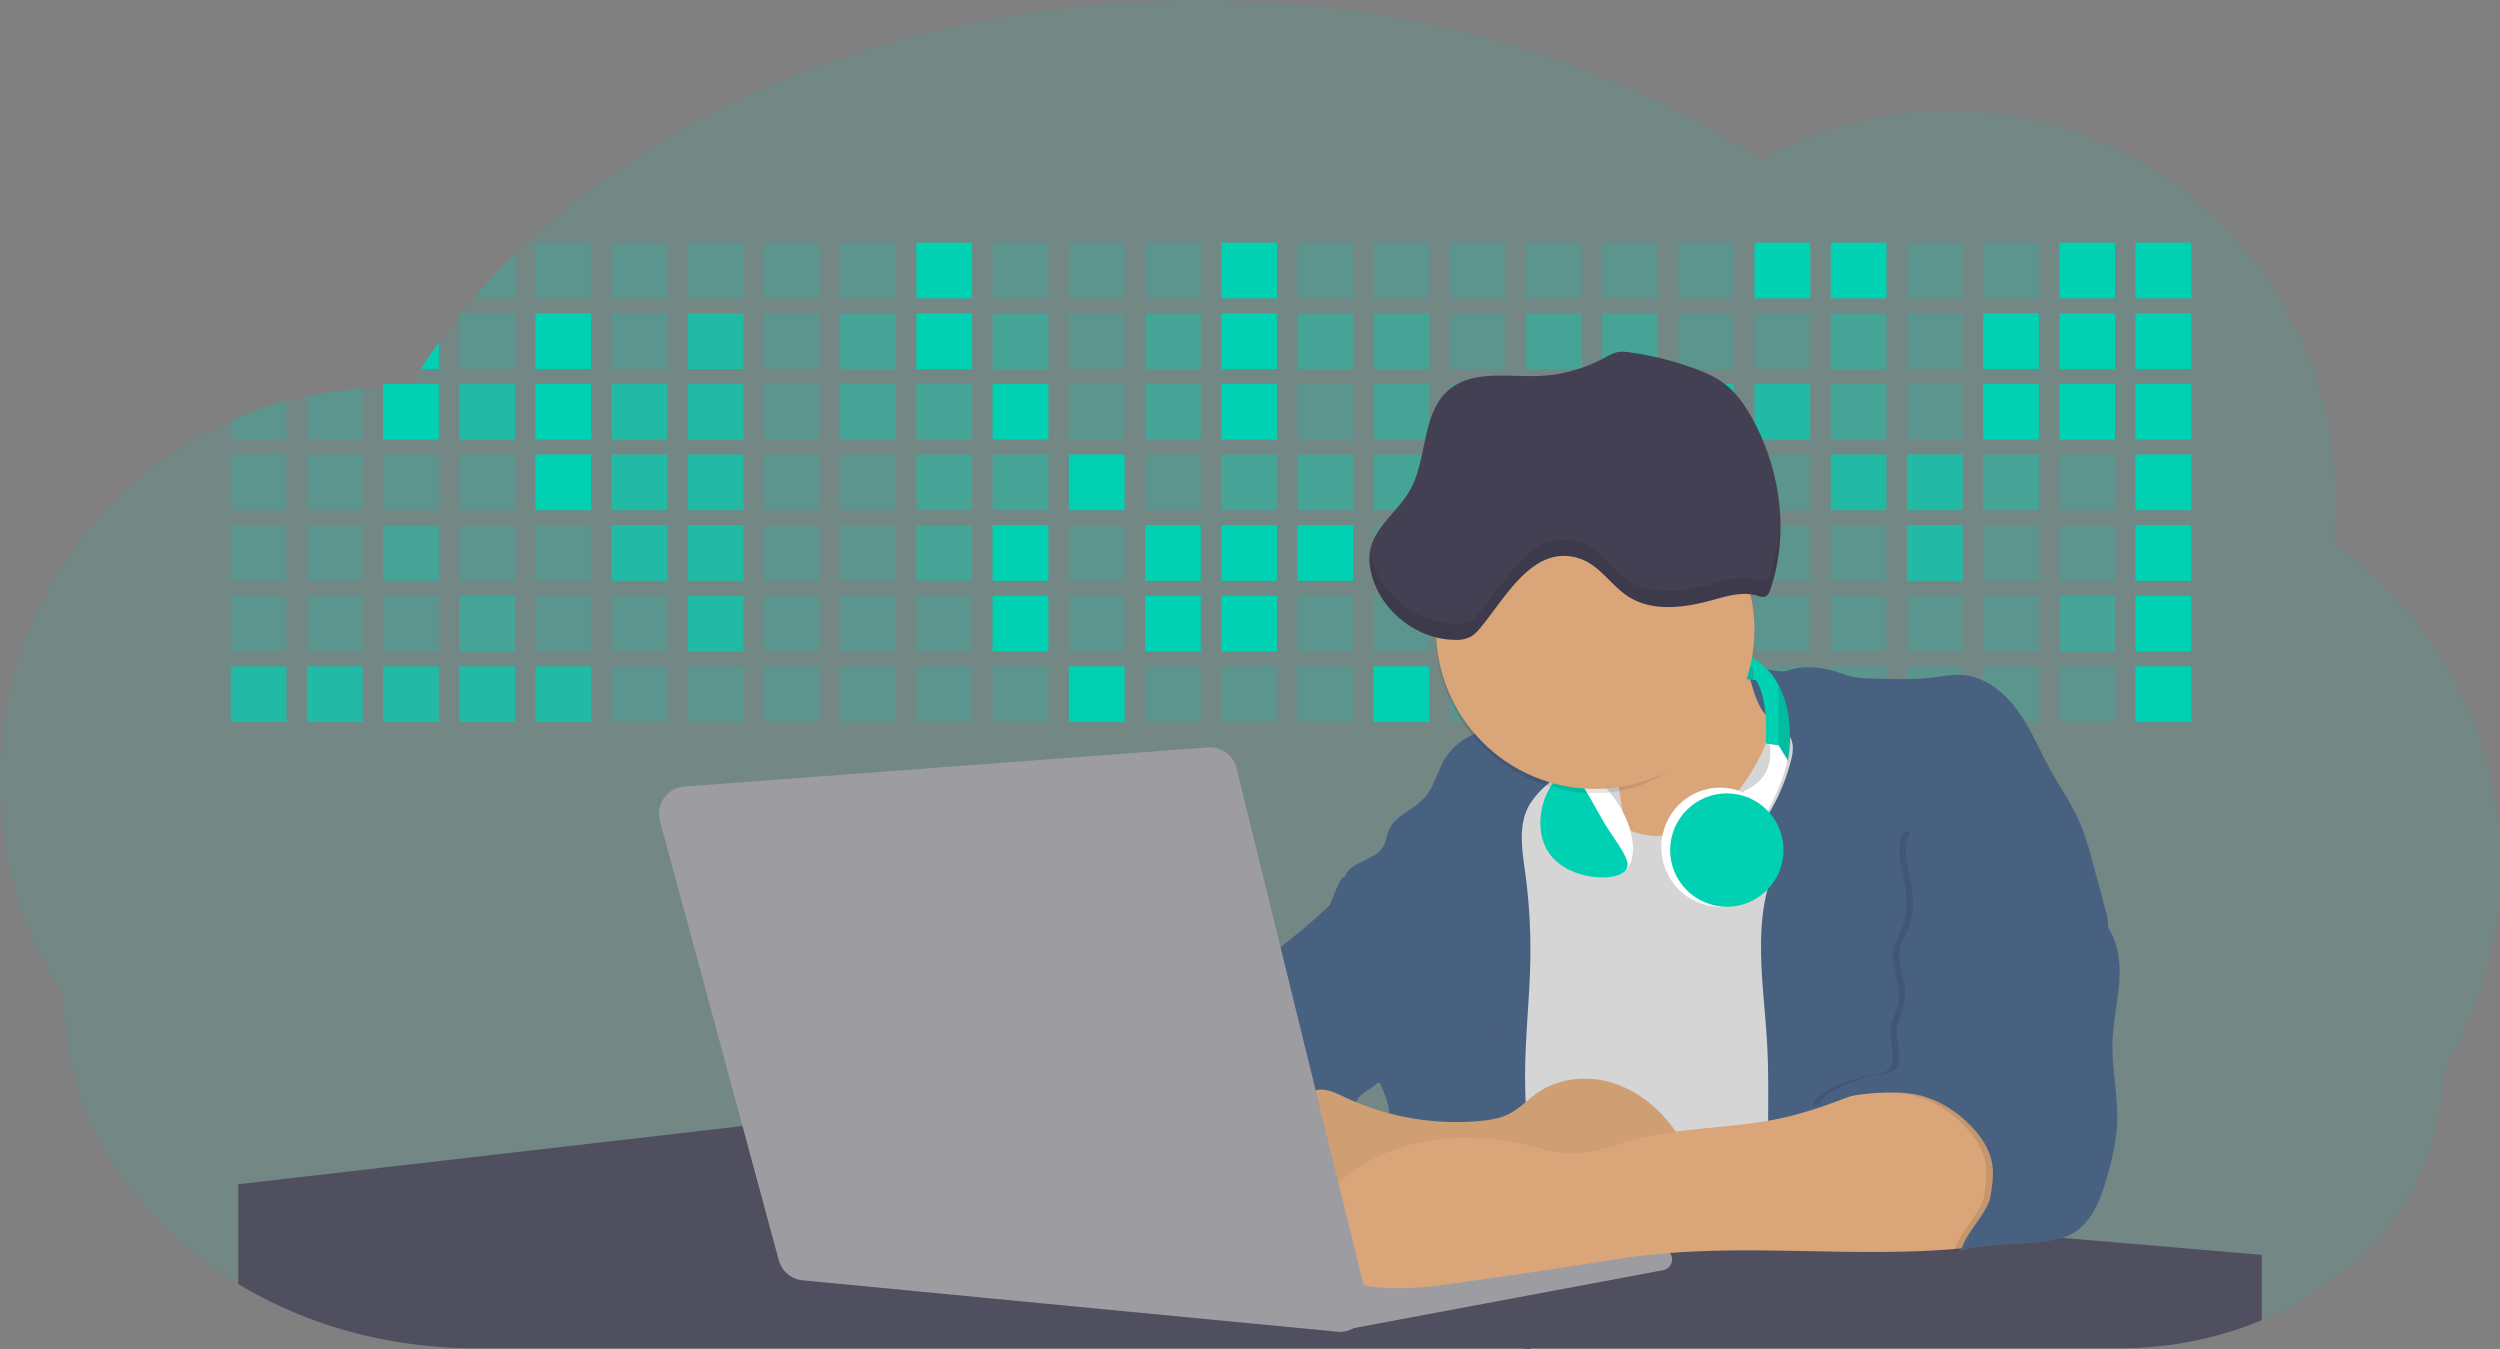 <svg id="aa7bae02-e79e-4d6b-a496-aba15f39787c" data-name="Layer 1" xmlns="http://www.w3.org/2000/svg" width="1144"
    height="617.32" viewBox="0 0 1144 617.32">
    <rect x="0" y="0" width="1144" height="617.32" fill="#808080" stroke="none"/>
    <title>developer activity</title>
    <path
        d="M1172,537.57a181.92,181.92,0,0,1-6.85,49.6,180.06,180.06,0,0,1-19.27,44.28c0,50.1-33.82,93.4-82.91,114a167.3,167.3,0,0,1-64.73,12.8H245.17c-40.25,0-77.55-10.86-108.14-29.36A185.76,185.76,0,0,1,112.2,711c-34-29.22-55.08-69.6-55.08-114.2A180.5,180.5,0,0,1,28,498.08c0-73.36,43.39-136.44,105.55-164.29a174.52,174.52,0,0,1,25.51-9.12q4.63-1.26,9.36-2.26a175.39,175.39,0,0,1,25.51-3.5q4.65-.29,9.35-.33H205c3.46,0,6.89.12,10.3.32l1.12-1.9q2.06-3.44,4.22-6.81,3.9-6.14,8.18-12.1,4.48-6.29,9.35-12.38l.83-1q2.76-3.44,5.64-6.8,9-10.49,19-20.35c72.11-70.68,185.08-116.18,312.08-116.18,98.82,0,189.15,27.55,258.34,73.07A174.18,174.18,0,0,1,920,191.86c97.74,0,177,80.37,177,179.51a184.9,184.9,0,0,1-1,18.78A180,180,0,0,1,1172,537.57Z"
        transform="translate(-28 -141.34)" fill="#00d1b2" opacity="0.1" />
    <path d="M263.66,257.52v20.35h-19Q253.59,267.39,263.66,257.52Z" transform="translate(-28 -141.34)" fill="#00d1b2"
        opacity="0.2" />
    <rect x="245.02" y="111.02" width="25.51" height="25.51" fill="#00d1b2" opacity="0.2" />
    <rect x="279.88" y="111.02" width="25.51" height="25.51" fill="#00d1b2" opacity="0.2" />
    <rect x="314.75" y="111.02" width="25.51" height="25.51" fill="#00d1b2" opacity="0.2" />
    <rect x="349.61" y="111.02" width="25.51" height="25.51" fill="#00d1b2" opacity="0.2" />
    <rect x="384.48" y="111.02" width="25.51" height="25.51" fill="#00d1b2" opacity="0.2" />
    <rect x="419.35" y="111.02" width="25.51" height="25.51" fill="#00d1b2" />
    <rect x="454.21" y="111.02" width="25.51" height="25.51" fill="#00d1b2" opacity="0.2" />
    <rect x="489.08" y="111.02" width="25.51" height="25.51" fill="#00d1b2" opacity="0.2" />
    <rect x="523.94" y="111.02" width="25.51" height="25.51" fill="#00d1b2" opacity="0.2" />
    <rect x="558.81" y="111.02" width="25.51" height="25.51" fill="#00d1b2" />
    <rect x="593.68" y="111.02" width="25.51" height="25.51" fill="#00d1b2" opacity="0.2" />
    <rect x="628.54" y="111.02" width="25.51" height="25.51" fill="#00d1b2" opacity="0.2" />
    <rect x="663.41" y="111.02" width="25.51" height="25.51" fill="#00d1b2" opacity="0.2" />
    <rect x="698.28" y="111.02" width="25.51" height="25.51" fill="#00d1b2" opacity="0.2" />
    <rect x="733.14" y="111.02" width="25.51" height="25.51" fill="#00d1b2" opacity="0.2" />
    <rect x="768.01" y="111.02" width="25.51" height="25.51" fill="#00d1b2" opacity="0.2" />
    <rect x="802.87" y="111.02" width="25.51" height="25.51" fill="#00d1b2" />
    <rect x="837.74" y="111.02" width="25.51" height="25.51" fill="#00d1b2" />
    <rect x="872.61" y="111.02" width="25.51" height="25.51" fill="#00d1b2" opacity="0.2" />
    <rect x="907.47" y="111.02" width="25.51" height="25.51" fill="#00d1b2" opacity="0.2" />
    <rect x="942.34" y="111.02" width="25.51" height="25.51" fill="#00d1b2" />
    <rect x="977.2" y="111.02" width="25.51" height="25.51" fill="#00d1b2" />
    <path d="M228.8,298.08v12.1h-8.18Q224.52,304,228.8,298.08Z" transform="translate(-28 -141.34)" fill="#00d1b2" />
    <rect x="210.15" y="143.33" width="25.51" height="25.51" fill="#00d1b2" opacity="0.2" />
    <rect x="245.02" y="143.33" width="25.51" height="25.51" fill="#00d1b2" />
    <rect x="279.88" y="143.33" width="25.51" height="25.51" fill="#00d1b2" opacity="0.2" />
    <rect x="314.75" y="143.33" width="25.51" height="25.51" fill="#00d1b2" opacity="0.7" />
    <rect x="349.61" y="143.33" width="25.51" height="25.51" fill="#00d1b2" opacity="0.2" />
    <rect x="384.48" y="143.33" width="25.51" height="25.51" fill="#00d1b2" opacity="0.4" />
    <rect x="419.35" y="143.33" width="25.51" height="25.51" fill="#00d1b2" />
    <rect x="454.21" y="143.33" width="25.51" height="25.51" fill="#00d1b2" opacity="0.4" />
    <rect x="489.08" y="143.33" width="25.51" height="25.51" fill="#00d1b2" opacity="0.2" />
    <rect x="523.94" y="143.33" width="25.51" height="25.51" fill="#00d1b2" opacity="0.4" />
    <rect x="558.81" y="143.33" width="25.51" height="25.51" fill="#00d1b2" />
    <rect x="593.68" y="143.33" width="25.51" height="25.51" fill="#00d1b2" opacity="0.4" />
    <rect x="628.54" y="143.33" width="25.51" height="25.51" fill="#00d1b2" opacity="0.4" />
    <rect x="663.41" y="143.33" width="25.51" height="25.51" fill="#00d1b2" opacity="0.2" />
    <rect x="698.28" y="143.33" width="25.51" height="25.51" fill="#00d1b2" opacity="0.4" />
    <rect x="733.14" y="143.33" width="25.51" height="25.51" fill="#00d1b2" opacity="0.4" />
    <rect x="768.01" y="143.33" width="25.51" height="25.51" fill="#00d1b2" opacity="0.2" />
    <rect x="802.87" y="143.33" width="25.51" height="25.51" fill="#00d1b2" opacity="0.2" />
    <rect x="837.74" y="143.33" width="25.51" height="25.51" fill="#00d1b2" opacity="0.4" />
    <rect x="872.61" y="143.33" width="25.51" height="25.51" fill="#00d1b2" opacity="0.2" />
    <rect x="907.47" y="143.33" width="25.51" height="25.51" fill="#00d1b2" />
    <rect x="942.34" y="143.33" width="25.51" height="25.51" fill="#00d1b2" />
    <rect x="977.2" y="143.33" width="25.51" height="25.51" fill="#00d1b2" />
    <path d="M159.06,324.67V342.5H133.55v-8.71A174.52,174.52,0,0,1,159.06,324.67Z" transform="translate(-28 -141.34)"
        fill="#00d1b2" opacity="0.2" />
    <polygon points="165.93 177.57 165.93 201.16 140.42 201.16 140.42 181.07 165.93 177.57" fill="#00d1b2"
        opacity="0.2" />
    <rect x="175.28" y="175.65" width="25.51" height="25.51" fill="#00d1b2" />
    <rect x="210.15" y="175.65" width="25.51" height="25.51" fill="#00d1b2" opacity="0.7" />
    <rect x="245.02" y="175.65" width="25.51" height="25.51" fill="#00d1b2" />
    <rect x="279.88" y="175.65" width="25.51" height="25.51" fill="#00d1b2" opacity="0.7" />
    <rect x="314.75" y="175.65" width="25.51" height="25.51" fill="#00d1b2" opacity="0.7" />
    <rect x="349.61" y="175.65" width="25.51" height="25.51" fill="#00d1b2" opacity="0.2" />
    <rect x="384.48" y="175.65" width="25.51" height="25.51" fill="#00d1b2" opacity="0.4" />
    <rect x="419.35" y="175.65" width="25.51" height="25.51" fill="#00d1b2" opacity="0.4" />
    <rect x="454.21" y="175.65" width="25.51" height="25.51" fill="#00d1b2" />
    <rect x="489.08" y="175.65" width="25.51" height="25.51" fill="#00d1b2" opacity="0.2" />
    <rect x="523.94" y="175.65" width="25.51" height="25.51" fill="#00d1b2" opacity="0.4" />
    <rect x="558.81" y="175.65" width="25.51" height="25.51" fill="#00d1b2" />
    <rect x="593.68" y="175.65" width="25.51" height="25.51" fill="#00d1b2" opacity="0.2" />
    <rect x="628.54" y="175.65" width="25.51" height="25.51" fill="#00d1b2" opacity="0.4" />
    <rect x="663.41" y="175.65" width="25.51" height="25.51" fill="#00d1b2" opacity="0.2" />
    <rect x="698.28" y="175.65" width="25.51" height="25.51" fill="#00d1b2" />
    <rect x="733.14" y="175.65" width="25.51" height="25.51" fill="#00d1b2" opacity="0.2" />
    <rect x="768.01" y="175.65" width="25.51" height="25.51" fill="#00d1b2" opacity="0.7" />
    <rect x="802.87" y="175.65" width="25.51" height="25.51" fill="#00d1b2" opacity="0.7" />
    <rect x="837.74" y="175.65" width="25.51" height="25.51" fill="#00d1b2" opacity="0.4" />
    <rect x="872.61" y="175.65" width="25.51" height="25.51" fill="#00d1b2" opacity="0.2" />
    <rect x="907.47" y="175.65" width="25.51" height="25.51" fill="#00d1b2" />
    <rect x="942.34" y="175.65" width="25.51" height="25.51" fill="#00d1b2" />
    <rect x="977.2" y="175.65" width="25.51" height="25.51" fill="#00d1b2" />
    <rect x="105.55" y="207.96" width="25.51" height="25.51" fill="#00d1b2" opacity="0.2" />
    <rect x="140.42" y="207.96" width="25.51" height="25.51" fill="#00d1b2" opacity="0.2" />
    <rect x="175.28" y="207.96" width="25.51" height="25.51" fill="#00d1b2" opacity="0.2" />
    <rect x="210.15" y="207.96" width="25.51" height="25.51" fill="#00d1b2" opacity="0.2" />
    <rect x="245.02" y="207.96" width="25.51" height="25.51" fill="#00d1b2" />
    <rect x="279.88" y="207.96" width="25.51" height="25.51" fill="#00d1b2" opacity="0.7" />
    <rect x="314.75" y="207.96" width="25.51" height="25.51" fill="#00d1b2" opacity="0.7" />
    <rect x="349.61" y="207.96" width="25.51" height="25.51" fill="#00d1b2" opacity="0.2" />
    <rect x="384.48" y="207.96" width="25.51" height="25.51" fill="#00d1b2" opacity="0.2" />
    <rect x="419.35" y="207.96" width="25.51" height="25.51" fill="#00d1b2" opacity="0.4" />
    <rect x="454.21" y="207.96" width="25.51" height="25.51" fill="#00d1b2" opacity="0.4" />
    <rect x="489.08" y="207.96" width="25.51" height="25.51" fill="#00d1b2" />
    <rect x="523.94" y="207.96" width="25.51" height="25.51" fill="#00d1b2" opacity="0.2" />
    <rect x="558.81" y="207.96" width="25.51" height="25.51" fill="#00d1b2" opacity="0.4" />
    <rect x="593.68" y="207.96" width="25.51" height="25.51" fill="#00d1b2" opacity="0.4" />
    <rect x="628.54" y="207.96" width="25.51" height="25.51" fill="#00d1b2" opacity="0.4" />
    <rect x="663.41" y="207.96" width="25.51" height="25.51" fill="#00d1b2" opacity="0.4" />
    <rect x="698.28" y="207.96" width="25.51" height="25.51" fill="#00d1b2" opacity="0.2" />
    <rect x="733.14" y="207.96" width="25.51" height="25.51" fill="#00d1b2" opacity="0.2" />
    <rect x="768.01" y="207.96" width="25.51" height="25.51" fill="#00d1b2" opacity="0.2" />
    <rect x="802.87" y="207.96" width="25.51" height="25.51" fill="#00d1b2" opacity="0.2" />
    <rect x="837.74" y="207.96" width="25.51" height="25.51" fill="#00d1b2" opacity="0.7" />
    <rect x="872.61" y="207.96" width="25.51" height="25.51" fill="#00d1b2" opacity="0.7" />
    <rect x="907.47" y="207.96" width="25.51" height="25.51" fill="#00d1b2" opacity="0.4" />
    <rect x="942.34" y="207.96" width="25.51" height="25.51" fill="#00d1b2" opacity="0.2" />
    <rect x="977.2" y="207.96" width="25.51" height="25.51" fill="#00d1b2" />
    <rect x="105.55" y="240.28" width="25.51" height="25.51" fill="#00d1b2" opacity="0.2" />
    <rect x="140.42" y="240.28" width="25.51" height="25.51" fill="#00d1b2" opacity="0.2" />
    <rect x="175.28" y="240.28" width="25.51" height="25.51" fill="#00d1b2" opacity="0.4" />
    <rect x="210.15" y="240.28" width="25.51" height="25.51" fill="#00d1b2" opacity="0.2" />
    <rect x="245.02" y="240.28" width="25.51" height="25.51" fill="#00d1b2" opacity="0.2" />
    <rect x="279.88" y="240.28" width="25.51" height="25.51" fill="#00d1b2" opacity="0.7" />
    <rect x="314.75" y="240.28" width="25.51" height="25.51" fill="#00d1b2" opacity="0.7" />
    <rect x="349.61" y="240.28" width="25.51" height="25.51" fill="#00d1b2" opacity="0.2" />
    <rect x="384.48" y="240.28" width="25.51" height="25.51" fill="#00d1b2" opacity="0.2" />
    <rect x="419.35" y="240.28" width="25.51" height="25.51" fill="#00d1b2" opacity="0.4" />
    <rect x="454.21" y="240.28" width="25.51" height="25.51" fill="#00d1b2" />
    <rect x="489.08" y="240.28" width="25.51" height="25.51" fill="#00d1b2" opacity="0.2" />
    <rect x="523.94" y="240.28" width="25.51" height="25.51" fill="#00d1b2" />
    <rect x="558.81" y="240.28" width="25.51" height="25.51" fill="#00d1b2" />
    <rect x="593.68" y="240.28" width="25.51" height="25.51" fill="#00d1b2" />
    <rect x="628.54" y="240.28" width="25.51" height="25.51" fill="#00d1b2" opacity="0.2" />
    <rect x="663.41" y="240.28" width="25.51" height="25.51" fill="#00d1b2" />
    <rect x="698.28" y="240.28" width="25.51" height="25.51" fill="#00d1b2" opacity="0.2" />
    <rect x="733.14" y="240.28" width="25.51" height="25.51" fill="#00d1b2" opacity="0.2" />
    <rect x="768.01" y="240.28" width="25.51" height="25.51" fill="#00d1b2" opacity="0.2" />
    <rect x="802.87" y="240.28" width="25.51" height="25.51" fill="#00d1b2" opacity="0.2" />
    <rect x="837.74" y="240.28" width="25.51" height="25.51" fill="#00d1b2" opacity="0.2" />
    <rect x="872.61" y="240.28" width="25.51" height="25.51" fill="#00d1b2" opacity="0.7" />
    <rect x="907.47" y="240.28" width="25.51" height="25.51" fill="#00d1b2" opacity="0.2" />
    <rect x="942.34" y="240.28" width="25.51" height="25.51" fill="#00d1b2" opacity="0.2" />
    <rect x="977.2" y="240.28" width="25.51" height="25.51" fill="#00d1b2" />
    <rect x="105.55" y="272.59" width="25.51" height="25.51" fill="#00d1b2" opacity="0.2" />
    <rect x="140.42" y="272.59" width="25.51" height="25.51" fill="#00d1b2" opacity="0.2" />
    <rect x="175.28" y="272.59" width="25.51" height="25.51" fill="#00d1b2" opacity="0.2" />
    <rect x="210.15" y="272.59" width="25.51" height="25.51" fill="#00d1b2" opacity="0.4" />
    <rect x="245.02" y="272.59" width="25.51" height="25.51" fill="#00d1b2" opacity="0.2" />
    <rect x="279.88" y="272.59" width="25.51" height="25.51" fill="#00d1b2" opacity="0.2" />
    <rect x="314.75" y="272.59" width="25.51" height="25.51" fill="#00d1b2" opacity="0.7" />
    <rect x="349.61" y="272.59" width="25.51" height="25.51" fill="#00d1b2" opacity="0.2" />
    <rect x="384.48" y="272.59" width="25.51" height="25.51" fill="#00d1b2" opacity="0.2" />
    <rect x="419.35" y="272.59" width="25.51" height="25.51" fill="#00d1b2" opacity="0.2" />
    <rect x="454.21" y="272.59" width="25.51" height="25.51" fill="#00d1b2" />
    <rect x="489.08" y="272.59" width="25.51" height="25.51" fill="#00d1b2" opacity="0.2" />
    <rect x="523.94" y="272.59" width="25.51" height="25.51" fill="#00d1b2" />
    <rect x="558.81" y="272.59" width="25.51" height="25.51" fill="#00d1b2" />
    <rect x="593.68" y="272.59" width="25.51" height="25.51" fill="#00d1b2" opacity="0.2" />
    <rect x="628.54" y="272.59" width="25.51" height="25.51" fill="#00d1b2" opacity="0.2" />
    <rect x="663.41" y="272.59" width="25.51" height="25.51" fill="#00d1b2" opacity="0.2" />
    <rect x="698.28" y="272.59" width="25.51" height="25.51" fill="#00d1b2" opacity="0.2" />
    <rect x="733.14" y="272.59" width="25.51" height="25.51" fill="#00d1b2" opacity="0.2" />
    <rect x="768.01" y="272.59" width="25.51" height="25.51" fill="#00d1b2" opacity="0.2" />
    <rect x="802.87" y="272.59" width="25.51" height="25.51" fill="#00d1b2" opacity="0.2" />
    <rect x="837.74" y="272.59" width="25.51" height="25.51" fill="#00d1b2" opacity="0.2" />
    <rect x="872.61" y="272.59" width="25.51" height="25.51" fill="#00d1b2" opacity="0.2" />
    <rect x="907.47" y="272.59" width="25.51" height="25.51" fill="#00d1b2" opacity="0.2" />
    <rect x="942.34" y="272.59" width="25.51" height="25.51" fill="#00d1b2" opacity="0.4" />
    <rect x="977.2" y="272.59" width="25.51" height="25.51" fill="#00d1b2" />
    <rect x="105.55" y="304.91" width="25.51" height="25.51" fill="#00d1b2" opacity="0.7" />
    <rect x="140.42" y="304.91" width="25.51" height="25.51" fill="#00d1b2" opacity="0.7" />
    <rect x="175.28" y="304.91" width="25.51" height="25.51" fill="#00d1b2" opacity="0.7" />
    <rect x="210.15" y="304.91" width="25.51" height="25.51" fill="#00d1b2" opacity="0.7" />
    <rect x="245.02" y="304.91" width="25.51" height="25.51" fill="#00d1b2" opacity="0.7" />
    <rect x="279.88" y="304.91" width="25.51" height="25.51" fill="#00d1b2" opacity="0.2" />
    <rect x="314.75" y="304.91" width="25.51" height="25.51" fill="#00d1b2" opacity="0.2" />
    <rect x="349.61" y="304.91" width="25.51" height="25.51" fill="#00d1b2" opacity="0.2" />
    <rect x="384.48" y="304.91" width="25.51" height="25.51" fill="#00d1b2" opacity="0.2" />
    <rect x="419.35" y="304.91" width="25.51" height="25.51" fill="#00d1b2" opacity="0.2" />
    <rect x="454.21" y="304.91" width="25.51" height="25.51" fill="#00d1b2" opacity="0.2" />
    <rect x="489.08" y="304.91" width="25.51" height="25.51" fill="#00d1b2" />
    <rect x="523.94" y="304.91" width="25.51" height="25.51" fill="#00d1b2" opacity="0.2" />
    <rect x="558.81" y="304.91" width="25.51" height="25.51" fill="#00d1b2" opacity="0.2" />
    <rect x="593.68" y="304.91" width="25.51" height="25.51" fill="#00d1b2" opacity="0.2" />
    <rect x="628.54" y="304.91" width="25.51" height="25.51" fill="#00d1b2" />
    <rect x="663.41" y="304.91" width="25.51" height="25.51" fill="#00d1b2" opacity="0.2" />
    <rect x="698.28" y="304.91" width="25.51" height="25.51" fill="#00d1b2" opacity="0.2" />
    <rect x="733.14" y="304.91" width="25.51" height="25.51" fill="#00d1b2" opacity="0.2" />
    <rect x="768.01" y="304.91" width="25.51" height="25.51" fill="#00d1b2" opacity="0.2" />
    <rect x="802.87" y="304.91" width="25.51" height="25.51" fill="#00d1b2" opacity="0.2" />
    <rect x="837.74" y="304.91" width="25.51" height="25.51" fill="#00d1b2" opacity="0.2" />
    <rect x="872.61" y="304.91" width="25.51" height="25.51" fill="#00d1b2" opacity="0.2" />
    <rect x="907.47" y="304.91" width="25.51" height="25.51" fill="#00d1b2" opacity="0.2" />
    <rect x="942.34" y="304.91" width="25.51" height="25.51" fill="#00d1b2" opacity="0.2" />
    <rect x="977.2" y="304.91" width="25.51" height="25.51" fill="#00d1b2" />
    <circle cx="734.52" cy="363.89" r="34.87" fill="#d5d5d5" />
    <path
        d="M760.71,460.87q5.22,22.78,8.86,45.9c.73,4.58,1.38,9.41-.28,13.74-1.39,3.61-4.22,6.43-6.44,9.59s-3.9,7.21-2.55,10.83,5.29,5.6,9.05,6.62c10.76,2.9,22.23.79,32.94-2.35a53.29,53.29,0,0,0,13.81-5.72c4.54-2.88,8.26-6.88,11.68-11,15.61-18.93,25.83-41.65,35.45-64.23a39.12,39.12,0,0,1-33.11-13.34c-3.94-4.63-6.83-11.08-4.61-16.74-6.51,3.57-14.24,3.81-21.25,6.25a75.49,75.49,0,0,0-12.5,6.15q-7.18,4.15-14.28,8.46C772.07,458.29,767,461.19,760.71,460.87Z"
        transform="translate(-28 -141.34)" fill="#daa679" />
    <path
        d="M833.64,487.05c-6.11,11.89-14.06,23.32-25.41,30.4s-26.63,9-38,2c-5.6-3.42-9.84-8.62-14.73-13s-11-8.13-17.57-7.56c-7.24.63-12.91,6.28-17.76,11.69-7.36,8.22-14.47,16.79-19.68,26.52-10,18.7-12.37,40.56-11.93,61.76s3.51,42.29,3.58,63.49c.1,26.08-4.32,51.95-8.79,77.64,41.1-5.06,82.25,6,123.44,10.19,26.36,2.71,52.92,2.65,79.42,2.58,4.66,0,9.62-.12,13.5-2.7a18.2,18.2,0,0,0,5.59-6.64c3.66-6.75,5.13-14.45,6.15-22.06,2.59-19.22,2.67-38.68,2.74-58.08.18-47,.35-94.17-5.62-140.8-1.47-11.47-3.35-23-7.75-33.73s-11.58-20.6-21.62-26.35c-6.45-3.7-21.4-10.14-29-6.41C841.67,460.15,837.73,479.09,833.64,487.05Z"
        transform="translate(-28 -141.34)" fill="#d5d5d5" />
    <path
        d="M836.68,619.77c-1.55-29-7.86-59.95,5.57-85.69,3.3-6.32-8.54-14.21-4.88-20.33a92.08,92.08,0,0,0,10.06-23.93c.76-2.89,1.37-5.95.65-8.85-1.33-5.29-6.56-8.44-11-11.66-4.9-3.56-7.42-14.41-9-20.28s12.57,1.2,18.26-.89c7.9-2.89,17.94-1.07,25.82,1.86,4.4,1.62,9.18,1.76,13.87,1.88,9.11.24,18.25.47,27.29-.65,4.06-.51,8.13-1.28,12.21-1.05,10.41.59,19.46,7.71,25.62,16.13s10.08,18.23,15.13,27.35c4.21,7.6,9.23,14.78,12.82,22.69,3.18,7,5.19,14.52,7.18,22l5.13,19.19a25.58,25.58,0,0,1,1.26,8.51c-.26,3.07-1.62,5.93-3,8.66A164.12,164.12,0,0,1,971,603.2c-10.79,13.23-23.89,25.16-30.3,41-2.5,6.17-3.89,12.73-5.16,19.27a707.94,707.94,0,0,0-10.9,79.15,174.2,174.2,0,0,0-36.52-12.21,177.61,177.61,0,0,0-19-3c-5.59-.58-12.8.52-18.12-1-8.9-2.53-9.88-17.58-11.23-25.46-2.16-12.55-2.59-25.32-2.67-38C837,648.53,837.45,634.14,836.68,619.77Z"
        transform="translate(-28 -141.34)" fill="#496181" />
    <path
        d="M641.23,565.54c4.21,24,8.85,48.07,18,70.62-.23.22-.46.42-.69.62-.81.69-1.65,1.34-2.53,2-2.05,1.44-4.3,2.66-6,4.54a8,8,0,0,0-1.5,2.45,5.48,5.48,0,0,0,0,4.47c-4.77,2.11-10.31,1.46-15.66,1.26-4.61-.17-9.08,0-12.78,2.53-5.14,3.54-6.69,10.34-7.52,16.52q-.46,3.38-.79,6.77-.32,3.15-.52,6.32a188.61,188.61,0,0,0-.19,21q.08,1.92.21,3.84c-16.34-.39-31.23-8.91-45.32-17.19-3.22-1.89-6.54-3.88-8.63-7A15.8,15.8,0,0,1,555,674c0-.51.09-1,.16-1.52a41.58,41.58,0,0,1,2.29-8.68,107.2,107.2,0,0,1,19.19-32.65c3.58-4.18,7.61-8.27,9.28-13.52.73-2.29,1-4.72,1.74-7,3.32-9.88,15.3-14.55,19.4-24.14,1-2.29,1.46-4.8,2.7-7a17.63,17.63,0,0,1,4.25-4.75c.73-.61,1.49-1.2,2.24-1.79q10.54-8.26,20.31-17.45,1.82-1.71,3.6-3.46A59.48,59.48,0,0,0,641.23,565.54Z"
        transform="translate(-28 -141.34)" fill="#496181" />
    <path
        d="M742,494.56c-1.44,1.52-3,2.95-4.53,4.37l-.41.37-1.62,1.5a39,39,0,0,0-7.55,8.79l-.17.28c-5.1,9.13-3.21,20.37-1.79,30.74a261.55,261.55,0,0,1,2.37,39c-.26,18-2.38,35.88-2.42,53.86,0,4.08.09,8.15.27,12.23.29,6.63.79,13.25,1.39,19.87.65,7.26,1.43,14.51,2.16,21.76.58,5.61,1.13,11.21,1.59,16.81.23,2.9.45,5.79.63,8.69.21,3.4.38,6.81.48,10.21h0c.07,2.16.11,4.31.11,6.47,0,1.23,0,2.45,0,3.67q0,3.51-.19,7-.2,4.49-.61,9c-.31,3.27-.86,6.84-3.16,9.14-.14.14-.29.27-.44.4l-3.24-.4a332.72,332.72,0,0,0-67.3-1.2c.49-3.38.94-6.75,1.38-10.14.2-1.6.4-3.21.59-4.82q.33-2.76.63-5.52c.23-2,.44-4,.64-6q.78-7.73,1.37-15.47.87-11.29,1.32-22.62.22-5.41.34-10.83.17-6.72.16-13.45,0-6.54-.11-13.1c0-1.44-.06-2.88-.18-4.31a27.35,27.35,0,0,0-.53-3.83,49.87,49.87,0,0,0-3-8.48c-.22-.52-.43-1-.64-1.55-.12-.27-.23-.55-.34-.82,5.76-5.13,9.86-12,13.8-18.76,6.39-10.89,12.93-22.26,14-34.84s-5.18-26.71-17.2-30.55c-3.27-1-6.73-1.28-10.1-1.87-3.18-.56-9.81-1.83-13.49-4.11q-3,3.08-6,6.05a22.15,22.15,0,0,1,2.17-8.71l1.42.07a2.71,2.71,0,0,1-.16-1c0-1.07.74-2.28,2.32-3.62,4.71-4,12.12-4.89,15.09-10.3,1.24-2.25,1.45-4.93,2.45-7.29,2.87-6.73,11.11-9.21,16.07-14.59s6.2-13,10.21-19a28.62,28.62,0,0,1,12-10c.4-.19.81-.38,1.22-.55,8.3-3.55,18.16-4.36,26.76-4.34,3.34,0,12,.1,16.24,1.79a5.32,5.32,0,0,1,1.85,1.13C752.37,480.61,745.34,491,742,494.56Z"
        transform="translate(-28 -141.34)" fill="#496181" />
    <path
        d="M642.72,542.69a60.88,60.88,0,0,1,46.74,4.87c7.2,4,13.66,9.58,17.62,16.78,5.95,10.8,5.69,23.82,5.27,36.15-.21,6.17-.48,12.56-3.2,18.1C706,625,700.06,629.4,694,633a42.24,42.24,0,0,1-12.32,5.33c-6.72,1.46-13.7.22-20.47-1-7.36-1.36-15.26-3-20.37-8.48-3-3.18-4.64-7.31-6.26-11.35q-3.49-8.75-7-17.48c-4.05-10.11-5.42-18.52-.07-28.37,2.43-4.49,5.4-8.69,7.8-13.21C636.51,556.14,640.81,543.28,642.72,542.69Z"
        transform="translate(-28 -141.34)" fill="#496181" />
    <path
        d="M1063,715.56v29.9a167.3,167.3,0,0,1-64.73,12.8H728.58c-.14.14-.29.27-.44.4l-3.24-.4H245.17c-40.25,0-77.55-10.86-108.14-29.36V683.25l230.72-26.63.18,0L502.29,668l34.77,3,18.06,1.53,37.38,3.17,19.23,1.63,28,2.38,3.94.33,20.18,1.71L691.23,684l38.5,3.26,64.18,5.45,45.15,3.83,74.14,6.29,14.1,1.19,1.52.13,1.32.11,18.62,1.58,20.44,1.74,2.37.2Z"
        transform="translate(-28 -141.34)" fill="#504f60" />
    <polygon points="764 573.12 474.86 523.77 463.65 580.46 596.19 596.33 637 601.44 749.26 579.33 764 573.12"
        fill="#9c9ca1" />
    <path d="M642.33,739.94l144.86-27.23a5,5,0,0,1,5.94,4.93h0a5,5,0,0,1-4.09,4.93L647.57,749.06Z"
        transform="translate(-28 -141.34)" fill="#9c9ca1" />
    <path
        d="M705.17,654.31c4.51-.42,9.08-1.13,13.14-3.13,5-2.49,8.89-6.78,13.52-9.94,10.18-7,23.8-7.94,35.47-3.92s21.41,12.63,28.23,22.91c4.53,6.85,7.93,15.59,4.73,23.15a30.51,30.51,0,0,1-4.12,6.44l-8.34,10.9a29,29,0,0,1-5.66,6.09c-3.12,2.27-7,3.2-10.82,3.76-10.15,1.48-20.48.64-30.71,1.32-17.57,1.17-34.73,6.83-52.34,6.64-10.12-.11-20.11-2.15-30-4.19l-43.77-9c-7.62-1.56-16.23-3.84-19.82-10.75-1.61-3.11-1.91-6.71-2.1-10.21-.52-9.64,0-20.36,6.68-27.31,6.28-6.52,16.21-8.58,23.71-13.4,9.18-5.91,12.21-4,21.89.44A120,120,0,0,0,705.17,654.31Z"
        transform="translate(-28 -141.34)" fill="#daa679" />
    <path
        d="M705.17,654.31c4.51-.42,9.08-1.13,13.14-3.13,5-2.49,8.89-6.78,13.52-9.94,10.18-7,23.8-7.94,35.47-3.92s21.41,12.63,28.23,22.91c4.53,6.85,7.93,15.59,4.73,23.15a30.51,30.51,0,0,1-4.12,6.44l-8.34,10.9a29,29,0,0,1-5.66,6.09c-3.12,2.27-7,3.2-10.82,3.76-10.15,1.48-20.48.64-30.71,1.32-17.57,1.17-34.73,6.83-52.34,6.64-10.12-.11-20.11-2.15-30-4.19l-43.77-9c-7.62-1.56-16.23-3.84-19.82-10.75-1.61-3.11-1.91-6.71-2.1-10.21-.52-9.64,0-20.36,6.68-27.31,6.28-6.52,16.21-8.58,23.71-13.4,9.18-5.91,12.21-4,21.89.44A120,120,0,0,0,705.17,654.31Z"
        transform="translate(-28 -141.34)" opacity="0.05" />
    <path
        d="M880.94,640.6c-12.28,4.75-24.63,9.52-37.49,12.35-21.56,4.75-44.12,4-65.51,9.43-11.3,2.88-22.53,7.52-34.14,6.58-5.19-.42-10.2-2-15.25-3.2-28.37-7-60.62-4.73-83.66,13.27-7.88,6.15-14.33,13.82-20.18,22a14.7,14.7,0,0,0,5.91,21.88A86.62,86.62,0,0,0,659,730.48c13.13,1.16,26.32-.7,39.38-2.56,19.38-2.75,38.77-5.51,58.1-8.6,6.94-1.11,13.88-2.26,20.86-3.14,50.23-6.35,101.37,1.37,151.73-3.93,5.09-.54,10.27-1.24,14.9-3.41,11.72-5.5,17.52-20,15.1-32.74s-11.76-23.33-23-29.83c-9.42-5.47-19.58-7.68-30.07-10C896.26,634,890.32,637,880.94,640.6Z"
        transform="translate(-28 -141.34)" fill="#daa679" />
    <path
        d="M988.67,564.44c5.54,7.26,6.72,17,6.12,26.09s-2.76,18.08-3.08,27.21c-.44,12.52,2.58,25,2.07,37.48-.36,8.73-2.43,17.29-4.88,25.67-2.89,9.89-7.07,20.52-16.2,25.27-12.12,6.31-37.54,2.76-50.29,7.7,1.16-7.23,12.28-17.7,13.44-24.93.8-5,1.61-10.14.75-15.15-1.1-6.39-4.85-12.06-9.3-16.78-7.08-7.51-16.32-13.16-26.47-15s-35-.33-43.12,6.08c-1-6.62,17.6-13,24.14-14.43,3.26-.73,7-.32,9.61-2.39,5-3.92,1.37-11.73,1.61-18,.19-5,3.11-9.58,3.7-14.58,1-8-4.22-16.15-2.17-24,.76-2.9,2.45-5.45,3.62-8.21,3.56-8.45,2-18.09.1-27.07-1.18-5.64-2.33-12,.81-16.81,2.91-4.49,11.17,11.5,16.46,10.76,17.47-2.45,33.28-15.4,47.39-4.8,7.19,5.4,8.13,11,11,18.71C976.77,554.6,984,558.36,988.67,564.44Z"
        transform="translate(-28 -141.34)" opacity="0.1" />
    <path
        d="M991.67,564.44c5.54,7.26,6.72,17,6.12,26.09s-2.76,18.08-3.08,27.21c-.44,12.52,2.58,25,2.07,37.48-.36,8.73-2.43,17.29-4.88,25.67-2.89,9.89-7.07,20.52-16.2,25.27-12.12,6.31-37.54,2.76-50.29,7.7,1.16-7.23,12.28-17.7,13.44-24.93.8-5,1.61-10.14.75-15.15-1.1-6.39-4.85-12.06-9.3-16.78-7.08-7.51-16.32-13.16-26.47-15s-35-.33-43.12,6.08c-1-6.62,17.6-13,24.14-14.43,3.26-.73,7-.32,9.61-2.39,5-3.92,1.37-11.73,1.61-18,.19-5,3.11-9.58,3.7-14.58,1-8-4.22-16.15-2.17-24,.76-2.9,2.45-5.45,3.62-8.21,3.56-8.45,2-18.09.1-27.07-1.18-5.64-2.33-12,.81-16.81,2.91-4.49,8.6-6.19,13.89-6.94a68.42,68.42,0,0,1,50,12.9c7.19,5.4,8.13,11,11,18.71C979.77,554.6,987,558.36,991.67,564.44Z"
        transform="translate(-28 -141.34)" fill="#496181" />
    <path
        d="M330,517.06,384.37,718a12.55,12.55,0,0,0,10.91,9.21L640,750.72a12.54,12.54,0,0,0,13.38-15.48L593.84,492.86a12.54,12.54,0,0,0-13.12-9.51L341.13,501.27A12.54,12.54,0,0,0,330,517.06Z"
        transform="translate(-28 -141.34)" fill="#9c9ca1" />
    <ellipse cx="787.11" cy="387.68" rx="26.9" ry="27.25" fill="#fff" />
    <path
        d="M837.2,479.31s5.67,16.86-11.06,23.95L824,507l10.48,10.34S847.4,493.77,846,485.4C846,485.4,844,476.9,837.2,479.31Z"
        transform="translate(-28 -141.34)" fill="#fff" />
    <circle cx="790.2" cy="388.99" r="25.94" fill="#00d1b2" />
    <path
        d="M846.13,489.23l-4.12-6.8-6-.85c1.28-22.39-4.53-29.06-4.53-29.06l-1.35-.13-5.88-.57-11.06-11.48v-3.26c15.54,1.85,24.13,9.23,28.77,17.88C850.16,470.14,846.13,489.23,846.13,489.23Z"
        transform="translate(-28 -141.34)" fill="#00d1b2" />
    <path d="M830.18,448.27v4.12l-5.88-.57-11.06-11.48S830.35,444.17,830.18,448.27Z" transform="translate(-28 -141.34)"
        stroke="#496181" stroke-miterlimit="10" opacity="0.1" />
    <path d="M846.13,489.23l-4.12-6.8V455C850.16,470.14,846.13,489.23,846.13,489.23Z" transform="translate(-28 -141.34)"
        stroke="#496181" stroke-miterlimit="10" opacity="0.1" />
    <ellipse cx="757.11" cy="518.2" rx="14.43" ry="26.32" transform="translate(-185.67 306.64) rotate(-30)"
        fill="#fff" />
    <path d="M761,516c7.27,12.59,16.19,21,9.29,25s-27,2-34.27-10.6-.67-30,6.23-34S753.72,503.38,761,516Z"
        transform="translate(-28 -141.34)" fill="#00d1b2" />
    <path d="M825.73,425.3c0,40.23-27.53,79-67.76,79a72.85,72.85,0,0,1,0-145.7C798.2,358.64,825.73,385.06,825.73,425.3Z"
        transform="translate(-28 -141.34)" opacity="0.1" />
    <circle cx="729.97" cy="288.15" r="72.85" fill="#daa679" />
    <path
        d="M751.57,397.21c8.67,3.19,13.8,12.15,21.58,17.14,11,7,25.32,5.19,37.88,1.73,7-1.91,14.32-4.24,21.21-2.12a6,6,0,0,0,3.23.46c1.5-.43,2.24-2.09,2.73-3.57,8.52-25.4,4.69-54.17-8.17-77.67-3.32-6.06-7.3-11.92-12.78-16.13-4.32-3.31-9.4-5.48-14.52-7.33a145,145,0,0,0-28.88-7.13,17.94,17.94,0,0,0-5.27-.17c-2.41.39-4.57,1.69-6.72,2.85A68.78,68.78,0,0,1,732,313.38c-14,.53-30-2.77-40.79,6.21-13,10.77-9.76,31.78-18.19,46.4-5.58,9.67-16.34,16.69-18.11,27.7a25.57,25.57,0,0,0,.63,10.07c4.12,16.94,20.52,30.06,38,30.37a14.42,14.42,0,0,0,7.76-1.59,17.55,17.55,0,0,0,4.09-3.89C716.84,415.09,729.94,389.25,751.57,397.21Z"
        transform="translate(-28 -141.34)" fill="#444053" />
    <path
        d="M838.2,403.48c-.49,1.48-1.23,3.14-2.73,3.57a6,6,0,0,1-3.23-.46c-6.89-2.12-14.25.21-21.2,2.12-12.57,3.46-26.92,5.31-37.88-1.73-7.79-5-12.91-14-21.59-17.14-21.63-8-34.73,17.88-46.21,31.44a17.55,17.55,0,0,1-4.09,3.89,14.42,14.42,0,0,1-7.76,1.59c-17.42-.31-33.83-13.43-38-30.37-.23-1-.43-2-.58-3,0,.09,0,.17-.05.26a25.57,25.57,0,0,0,.63,10.07c4.12,16.94,20.53,30.06,38,30.37a14.42,14.42,0,0,0,7.76-1.59,17.55,17.55,0,0,0,4.09-3.89c11.48-13.56,24.58-39.4,46.21-31.44,8.68,3.19,13.8,12.15,21.59,17.14,11,7,25.31,5.19,37.88,1.73,7-1.91,14.31-4.24,21.2-2.12a6,6,0,0,0,3.23.46c1.5-.43,2.24-2.09,2.73-3.57a90.29,90.29,0,0,0,4.48-32.26A88.8,88.8,0,0,1,838.2,403.48Z"
        transform="translate(-28 -141.34)" opacity="0.1" />
</svg>